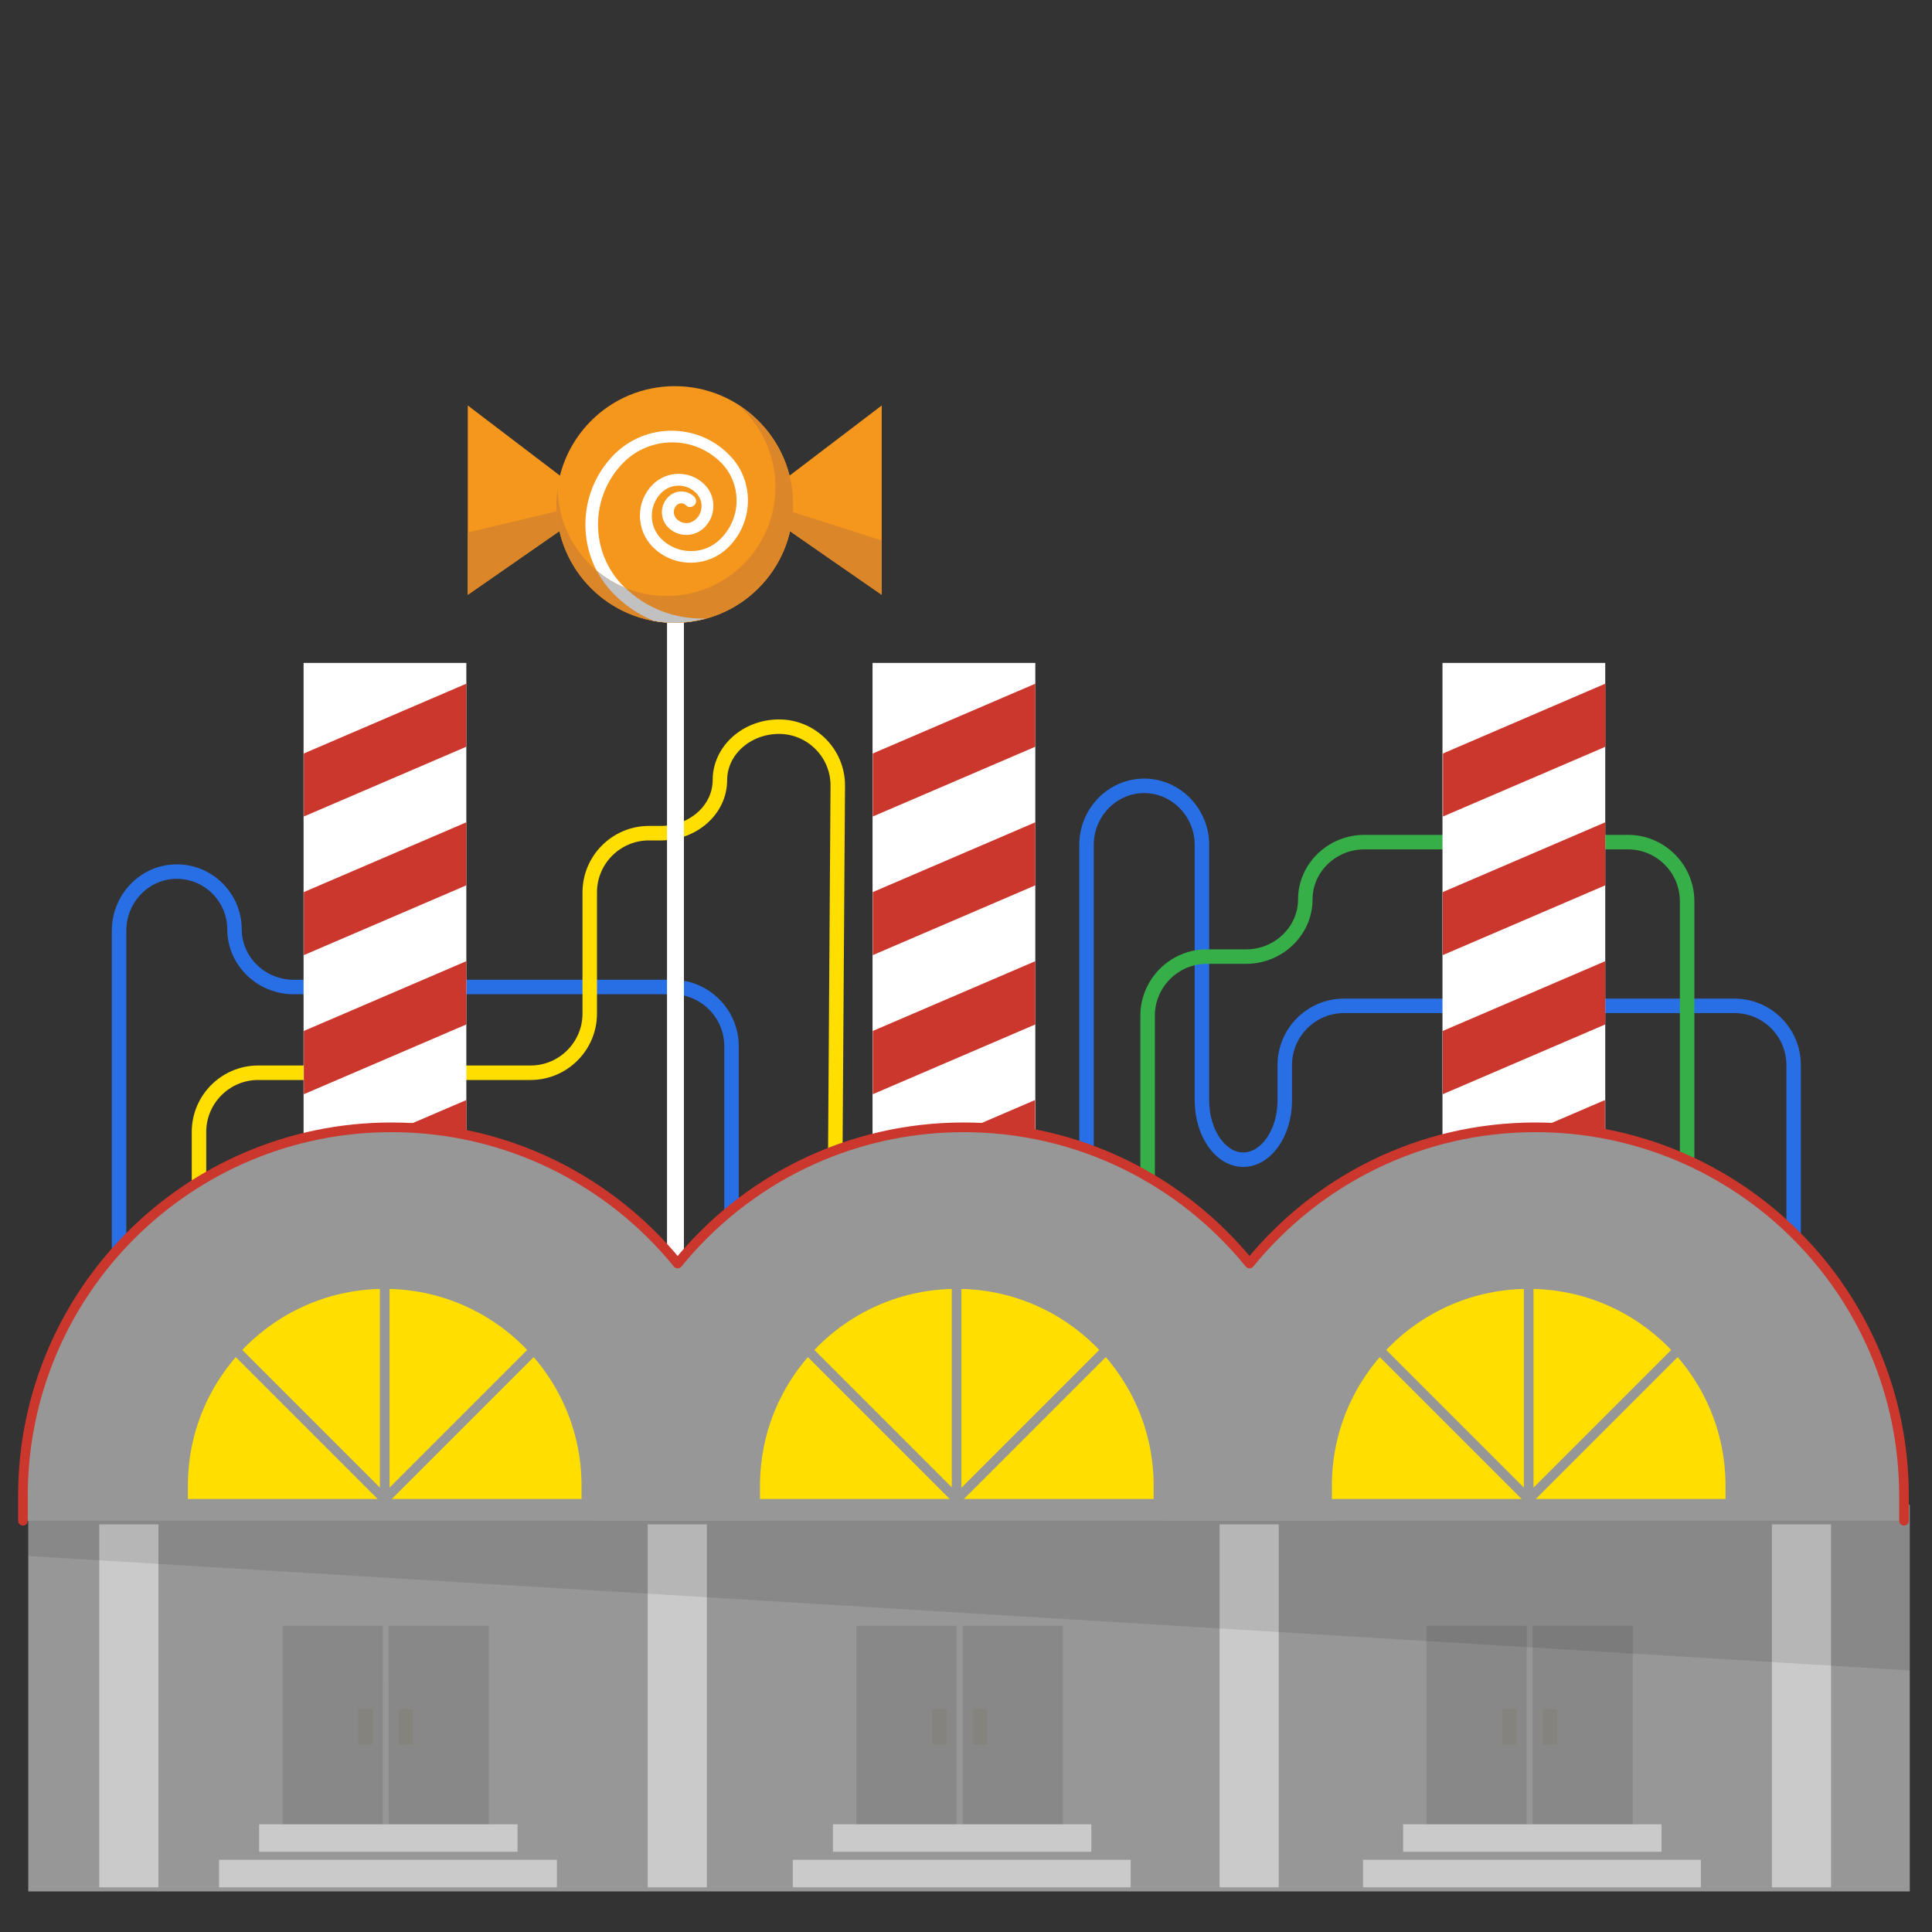 <svg xmlns="http://www.w3.org/2000/svg" xmlns:xlink="http://www.w3.org/1999/xlink" version="1.1" id="Layer_1" x="0px" y="0px" viewBox="0 0 800 800" enable-background="new 0 0 800 800" xml:space="preserve"><rect x="0" y="0" width="800" height="800" fill="#333333" stroke="none"/><path fill="#979797" d="M11.7 623.1h779.1v160.1H11.7V623.1z"/><path fill="#CACACA" d="M41.1 631.2h24.5v150.3H41.1V631.2z M268.2 631.2h24.5v150.3h-24.5V631.2z M505 631.2h24.5v150.3H505V631.2z M733.7 631.2h24.5v150.3h-24.5L733.7 631.2L733.7 631.2z"/><path opacity="0.1" enable-background="new    " d="M790.9 691.7L11.7 644.3v-21.2h779.1V691.7L790.9 691.7z"/><path fill="#F5961D" d="M234.7 199.1l-41-31.2v78.4l45.9-31.9L234.7 199.1L234.7 199.1z"/><path fill="#DA8629" enable-background="new    " d="M234.7 210.7l-41 9.8v25.8l45.9-31.9L234.7 210.7L234.7 210.7z"/><path fill="#F5961D" d="M324.1 199.1l41-31.2v78.4l-46-31.9L324.1 199.1L324.1 199.1z"/><path fill="#DA8629" enable-background="new    " d="M324.1 210.7l41 13.1v22.5l-46-31.9L324.1 210.7L324.1 210.7z"/><g><path fill="none" stroke="#286EE4" stroke-width="6" stroke-miterlimit="10" d="M49.3 544.7V385.4c0-13.5 10.7-24.5 23.9-24.5 s23.9 10.8 23.9 23.9c0 13.1 11 23.9 24.5 23.9h156.8c13.5 0 24.5 11 24.5 24.5v89.4c0 13.5 11 24.5 24.5 24.5h98 c13.5 0 24.5-11 24.5-24.5V349.9c0-13.5 10.7-24.5 23.9-24.5c13.1 0 23.9 11 23.9 24.5v105.8c0 13.5 7.7 24.5 17.1 24.5 c9.4 0 17.2-11 17.2-24.5V441c0-13.5 11-24.5 24.5-24.5h161.7c13.5 0 24.5 11 24.5 24.5v134.8"/><path fill="none" stroke="#36AF49" stroke-width="6" stroke-miterlimit="10" d="M698.6 514.5V373.2c0-13.5-11-24.5-24.5-24.5H565 c-13.5 0-24.5 10.7-24.5 23.7c0 13-11 23.7-24.5 23.7h-16.3c-13.5 0-24.5 11-24.5 24.5v93.9"/><path fill="none" stroke="#FFDE00" stroke-width="6" stroke-miterlimit="10" d="M345.8 489.6l1.1-164.2 c0.1-13.5-10.9-24.5-24.3-24.5c-13.5 0-24.5 9.9-24.5 22.1s-11 22-24.5 22h-4.9c-13.5 0-24.5 11-24.5 24.5v50.2 c0 13.5-11 24.5-24.5 24.5H106.9c-13.5 0-24.5 11-24.5 24.5v41.7"/></g><path fill="#FFFFFF" d="M125.7 274.5h67.4v235.2h-67.4L125.7 274.5L125.7 274.5z"/><path fill="#CB372D" d="M193.1 283.1L125.8 312v26.1l67.3-28.9V283.1L193.1 283.1z M193.1 340.5l-67.3 28.9v26.1l67.3-28.9V340.5 L193.1 340.5z M125.8 453.1l67.3-28.9V398l-67.3 28.9V453.1z M125.8 509.7h2l65.3-28.1v-26.1l-67.3 28.9V509.7L125.8 509.7z"/><path fill="#FFFFFF" d="M361.3 274.5h67.4v235.2h-67.4V274.5z"/><path fill="#CB372D" d="M428.7 283.1L361.4 312v26.1l67.3-28.9V283.1L428.7 283.1z M428.7 340.5l-67.3 28.9v26.1l67.3-28.9V340.5 L428.7 340.5z M361.4 453.1l67.3-28.9V398l-67.3 28.9V453.1z M361.4 509.7h2l65.2-28.1v-26.1l-67.3 28.9V509.7L361.4 509.7z"/><path fill="#FFFFFF" d="M597.3 274.5h67.4v235.2h-67.4V274.5z"/><path fill="#CB372D" d="M664.7 283.1L597.5 312v26.1l67.3-28.9V283.1L664.7 283.1z M664.7 340.5l-67.3 28.9v26.1l67.3-28.9V340.5 L664.7 340.5z M597.4 453.1l67.3-28.9V398l-67.3 28.9V453.1L597.4 453.1z M597.4 509.7h2l65.2-28.1v-26.1l-67.3 28.9V509.7 L597.4 509.7z"/><path fill="#FFFFFF" d="M276.2 257.3h7v284.9h-7V257.3z"/><circle fill="#F5961D" cx="279.4" cy="208.9" r="49"/><path fill="#FFFFFF" d="M292.2 256.2c-12.3 0.4-24.7-4-34-13.4c-14.1-14.1-14.1-37.1 0-51.3c11.1-11.1 29.2-11.1 40.3 0 c4.2 4.2 6.5 9.8 6.5 15.8c0 6-2.4 11.6-6.6 15.8c-3.3 3.3-7.6 5.1-12.3 5.1c-4.6 0-9-1.8-12.3-5.1c-5.2-5.2-5.2-13.7 0-19 c1.9-1.9 4.5-3 7.2-3h0c2.7 0 5.3 1.1 7.2 3c1.5 1.5 2.3 3.4 2.3 5.4c0 2.1-0.8 4-2.3 5.4c-1.1 1.1-2.5 1.7-4 1.7h0 c-1.5 0-2.9-0.6-4-1.7c-1.6-1.6-1.6-4.2 0-5.7c0.5-0.5 1.2-0.8 1.9-0.8c0.7 0 1.4 0.3 1.9 0.8c0.9 1 2.5 1 3.5 0c1-0.9 1-2.5 0-3.5 c-1.4-1.4-3.4-2.2-5.4-2.2h0c-2 0-3.9 0.8-5.4 2.3c-3.5 3.5-3.5 9.2 0 12.6c2 2 4.6 3.1 7.5 3.1h0c2.8 0 5.5-1.1 7.5-3.1 c2.4-2.4 3.7-5.5 3.7-8.9c0-3.4-1.3-6.5-3.7-8.9c-2.9-2.9-6.7-4.4-10.7-4.4c-4 0-7.8 1.6-10.7 4.4c-7.1 7.1-7.1 18.7 0 25.9 c4.2 4.2 9.8 6.5 15.7 6.5s11.5-2.3 15.7-6.5c5.1-5.1 8-12 8-19.2c0-7.3-2.8-14.1-8-19.2c-13-13-34.2-13-47.3 0 c-16 16-16 42.2 0 58.2c4.8 4.8 10.3 8.4 16.1 10.8c2.8 0.5 5.6 0.8 8.6 0.8C283.8 257.9 288.1 257.2 292.2 256.2"/><path fill="#DA8629" enable-background="new    " d="M305.3 167.4c9.7 8.3 15.8 20.5 15.8 34.3c0 24.9-20.2 45.1-45.1 45.1 c-24.7 0-44.7-19.8-45.1-44.5c-0.3 2.2-0.5 4.4-0.5 6.6c0 27.1 21.9 49 49 49c27.1 0 49-21.9 49-49 C328.4 191.4 319.2 176 305.3 167.4"/><path fill="#979797" d="M9.5 629.7v-10.3c0-84.3 68.3-152.6 152.6-152.6c84.3 0 152.6 68.4 152.6 152.6v10.3H9.5"/><path fill="#FFDE00" d="M77.8 620.7v-5.5c0-45 36.5-81.5 81.5-81.5c45 0 81.5 36.5 81.5 81.5v5.5L77.8 620.7"/><path fill="none" stroke="#979797" stroke-width="4" stroke-miterlimit="10" d="M159.3 515.4v105.8 M159.3 620.8l-64.7-64.7 M159.3 620.8l64.7-64.7"/><path fill="#979797" d="M246.3 629.7v-10.3c0-84.3 68.3-152.6 152.6-152.6c84.3 0 152.6 68.4 152.6 152.6v10.3H246.3"/><path fill="#FFDE00" d="M314.7 620.7v-5.5c0-45 36.5-81.5 81.5-81.5c45 0 81.5 36.5 81.5 81.5v5.5L314.7 620.7"/><path fill="none" stroke="#979797" stroke-width="4" stroke-miterlimit="10" d="M396.1 515.4v105.8 M396.2 620.8l-64.7-64.7 M396.2 620.8l64.7-64.7"/><path fill="#979797" d="M483.1 629.7v-10.3c0-84.3 68.3-152.6 152.6-152.6c84.3 0 152.6 68.4 152.6 152.6v10.3H483.1"/><path fill="none" stroke="#CB372D" stroke-width="4" stroke-linecap="round" stroke-linejoin="round" stroke-miterlimit="10" d=" M788.4 629.7v-10.3c0-84.3-68.4-152.6-152.6-152.6c-47.8 0-90.4 22-118.4 56.4c-28-34.4-70.6-56.4-118.4-56.4s-90.4 22-118.4 56.4 c-28-34.4-70.7-56.4-118.5-56.4c-84.3 0-152.6 68.4-152.6 152.6v10.3"/><path fill="#FFDE00" d="M551.5 620.7v-5.5c0-45 36.5-81.5 81.5-81.5c45 0 81.5 36.5 81.5 81.5v5.5L551.5 620.7"/><path fill="none" stroke="#979797" stroke-width="4" stroke-miterlimit="10" d="M633 515.4v105.8 M633 620.8l-64.7-64.7 M633 620.8 l64.7-64.7"/><path opacity="0.1" enable-background="new    " d="M117 673.2h41.5v83.5H117V673.2z"/><path fill="#85837D" d="M148.3 707.6h6v14.8h-6L148.3 707.6L148.3 707.6z"/><path opacity="0.1" enable-background="new    " d="M160.9 673.2h41.5v83.5H161L160.9 673.2L160.9 673.2z"/><path fill="#85837D" d="M165.1 707.6h6v14.8h-6V707.6L165.1 707.6z"/><path fill="#CACACA" d="M107.3 755.4h107v11.4h-107V755.4z M90.7 770.1h139.9v11.4H90.7L90.7 770.1L90.7 770.1z"/><path opacity="0.1" enable-background="new    " d="M354.6 673.2h41.5v83.5h-41.5V673.2z"/><path fill="#85837D" d="M386 707.6h6v14.8h-6V707.6L386 707.6z"/><path opacity="0.1" enable-background="new    " d="M398.6 673.2h41.5v83.5h-41.5V673.2z"/><path fill="#85837D" d="M402.8 707.6h6v14.8h-6V707.6L402.8 707.6z"/><path fill="#CACACA" d="M344.9 755.4h107v11.4h-107V755.4z M328.3 770.1h139.9v11.4H328.3V770.1L328.3 770.1z"/><path opacity="0.1" enable-background="new    " d="M590.7 673.2h41.5v83.5h-41.5V673.2z"/><path fill="#85837D" d="M622 707.6h6v14.8h-6L622 707.6L622 707.6z"/><path opacity="0.1" enable-background="new    " d="M634.6 673.2h41.5v83.5h-41.5L634.6 673.2L634.6 673.2z"/><path fill="#85837D" d="M638.8 707.6h6v14.8h-6V707.6L638.8 707.6z"/><path fill="#CACACA" d="M581 755.4h107v11.4H581V755.4z M564.4 770.1h139.9v11.4H564.4V770.1L564.4 770.1z"/><g><defs><path id="SVGID_1_" d="M305.3 167.4c9.7 8.3 15.8 20.5 15.8 34.3c0 24.9-20.2 45.1-45.1 45.1c-24.7 0-44.7-19.8-45.1-44.5 c-0.3 2.2-0.5 4.4-0.5 6.6c0 27.1 21.9 49 49 49c27.1 0 49-21.9 49-49C328.4 191.4 319.2 176 305.3 167.4"/></defs><clipPath id="SVGID_2_"><use xlink:href="#SVGID_1_" overflow="visible"/></clipPath><path clip-path="url(#SVGID_2_)" fill="#C1C1C1" d="M292.2 256.1c-12.3 0.4-24.7-4-34-13.4c-14.1-14.1-14.1-37.1 0-51.3 c11.1-11.1 29.2-11.1 40.3 0c4.2 4.2 6.5 9.8 6.5 15.8s-2.4 11.6-6.6 15.8c-3.3 3.3-7.6 5.1-12.3 5.1c-4.6 0-9-1.8-12.3-5.1 c-5.2-5.2-5.2-13.7 0-19c1.9-1.9 4.5-3 7.2-3h0c2.7 0 5.3 1.1 7.2 3c1.5 1.5 2.3 3.4 2.3 5.4c0 2.1-0.8 4-2.3 5.4 c-1.1 1.1-2.5 1.7-4 1.7h0c-1.5 0-2.9-0.6-4-1.7c-1.6-1.6-1.6-4.2 0-5.7c0.5-0.5 1.2-0.8 1.9-0.8c0.7 0 1.4 0.3 1.9 0.8 c0.9 1 2.5 1 3.5 0c1-0.9 1-2.5 0-3.5c-1.4-1.4-3.4-2.2-5.4-2.2h0c-2 0-3.9 0.8-5.4 2.3c-3.5 3.5-3.5 9.2 0 12.6 c2 2 4.6 3.1 7.5 3.1h0c2.8 0 5.5-1.1 7.5-3.1c2.4-2.4 3.7-5.5 3.7-8.9c0-3.4-1.3-6.5-3.7-8.9c-2.9-2.9-6.7-4.4-10.7-4.4 c-4 0-7.8 1.6-10.7 4.4c-7.1 7.1-7.1 18.7 0 25.9c4.2 4.2 9.8 6.5 15.7 6.5s11.5-2.3 15.7-6.5c5.1-5.1 8-12 8-19.2 c0-7.3-2.8-14.1-8-19.2c-13-13-34.2-13-47.3 0c-16 16-16 42.2 0 58.2c4.8 4.8 10.3 8.4 16.1 10.8c2.8 0.5 5.6 0.8 8.6 0.8 C283.9 257.8 288.2 257.1 292.2 256.1"/></g></svg>